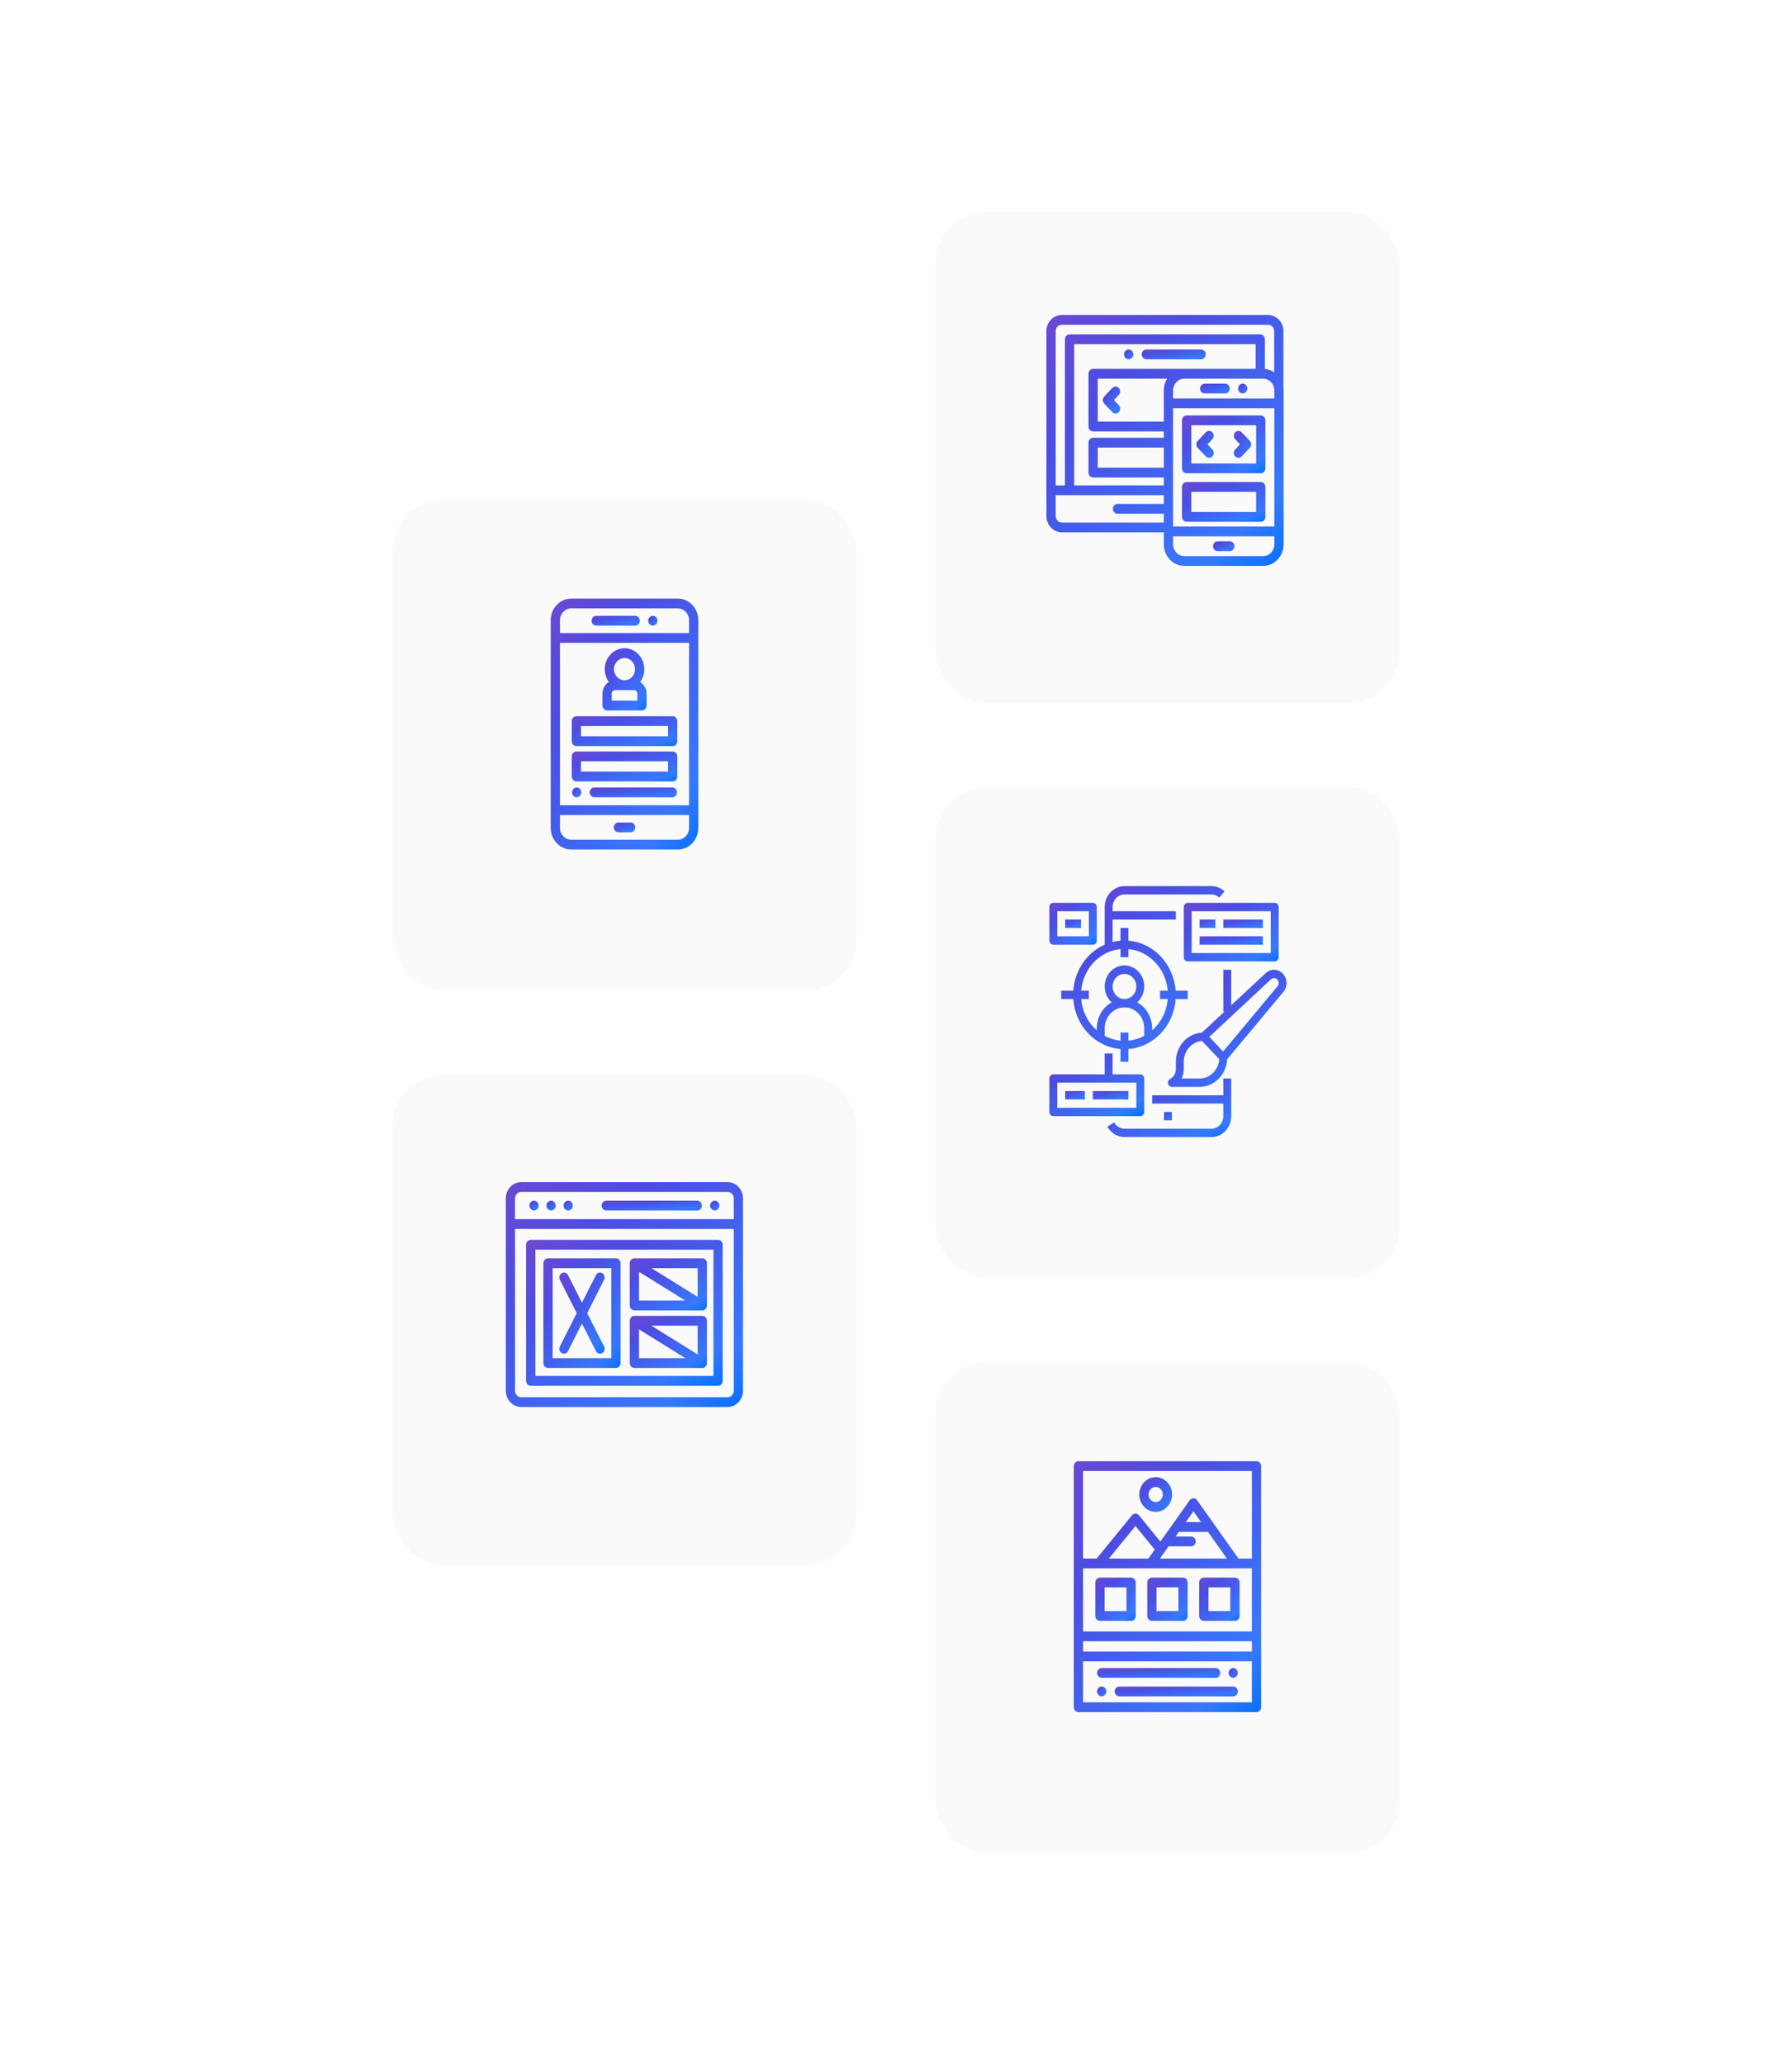<svg width="343" height="395" viewBox="0 0 343 395" fill="none" xmlns="http://www.w3.org/2000/svg">
<g filter="url(#filter0_d_54_851)">
<rect x="75.075" y="91.5" width="88.924" height="94" rx="10" fill="#FAFAFA"/>
</g>
<g clip-path="url(#clip0_54_851)">
<path d="M129.741 114.5H109.333C107.169 114.5 105.409 116.361 105.409 118.648V158.352C105.409 160.639 107.169 162.5 109.333 162.5H129.741C131.905 162.5 133.665 160.639 133.665 158.352V118.648C133.665 116.361 131.905 114.5 129.741 114.5ZM131.892 158.352C131.892 159.605 130.927 160.625 129.741 160.625H109.333C108.147 160.625 107.182 159.605 107.182 158.352V155.906H131.892V158.352ZM131.892 154.031H107.182V122.969H131.892V154.031ZM131.892 121.094H107.182V118.648C107.182 117.395 108.147 116.375 109.333 116.375H129.741C130.927 116.375 131.892 117.395 131.892 118.648V121.094Z" fill="url(#paint0_linear_54_851)"/>
<path d="M125.824 118.552C125.812 118.492 125.796 118.433 125.773 118.377C125.751 118.319 125.724 118.265 125.692 118.214C125.659 118.163 125.622 118.115 125.581 118.072C125.54 118.029 125.495 117.989 125.446 117.956C125.398 117.922 125.347 117.893 125.294 117.869C125.239 117.846 125.185 117.827 125.128 117.815C125.013 117.791 124.895 117.791 124.781 117.815C124.724 117.827 124.668 117.846 124.615 117.869C124.561 117.893 124.51 117.922 124.462 117.956C124.413 117.989 124.368 118.029 124.327 118.072C124.286 118.115 124.249 118.163 124.217 118.214C124.185 118.265 124.158 118.319 124.135 118.377C124.113 118.433 124.096 118.492 124.085 118.552C124.073 118.612 124.067 118.674 124.067 118.735C124.067 118.796 124.073 118.857 124.085 118.917C124.096 118.977 124.113 119.037 124.135 119.093C124.158 119.15 124.185 119.204 124.217 119.255C124.249 119.307 124.286 119.354 124.327 119.397C124.368 119.441 124.413 119.48 124.462 119.514C124.51 119.547 124.561 119.577 124.615 119.6C124.668 119.623 124.724 119.641 124.781 119.653C124.838 119.666 124.896 119.672 124.954 119.672C125.011 119.672 125.07 119.666 125.128 119.653C125.185 119.641 125.239 119.623 125.294 119.6C125.347 119.577 125.398 119.547 125.446 119.514C125.495 119.48 125.54 119.441 125.581 119.397C125.622 119.354 125.659 119.307 125.692 119.255C125.724 119.204 125.751 119.15 125.773 119.093C125.796 119.037 125.812 118.977 125.824 118.917C125.835 118.857 125.841 118.796 125.841 118.735C125.841 118.674 125.835 118.612 125.824 118.552Z" fill="url(#paint1_linear_54_851)"/>
<path d="M121.584 117.797H114.12C113.63 117.797 113.233 118.217 113.233 118.735C113.233 119.252 113.63 119.672 114.12 119.672H121.584C122.074 119.672 122.471 119.252 122.471 118.735C122.471 118.217 122.074 117.797 121.584 117.797Z" fill="url(#paint2_linear_54_851)"/>
<path d="M120.706 157.328H118.368C117.879 157.328 117.482 157.748 117.482 158.265C117.482 158.783 117.879 159.203 118.368 159.203H120.706C121.195 159.203 121.593 158.783 121.593 158.265C121.593 157.748 121.195 157.328 120.706 157.328Z" fill="url(#paint3_linear_54_851)"/>
<path d="M111.257 151.382C111.246 151.322 111.229 151.263 111.207 151.207C111.185 151.15 111.157 151.095 111.125 151.045C111.092 150.993 111.055 150.945 111.014 150.902C110.809 150.685 110.503 150.584 110.214 150.646C110.158 150.657 110.102 150.676 110.048 150.7C109.994 150.723 109.943 150.752 109.895 150.786C109.846 150.82 109.801 150.859 109.76 150.902C109.719 150.945 109.682 150.993 109.65 151.045C109.618 151.095 109.591 151.15 109.569 151.207C109.546 151.263 109.53 151.322 109.518 151.382C109.507 151.442 109.5 151.504 109.5 151.565C109.5 151.626 109.507 151.688 109.518 151.748C109.53 151.808 109.546 151.867 109.569 151.924C109.591 151.98 109.618 152.035 109.65 152.085C109.682 152.137 109.719 152.185 109.76 152.228C109.801 152.271 109.846 152.31 109.895 152.344C109.943 152.379 109.994 152.407 110.048 152.43C110.102 152.454 110.158 152.472 110.214 152.484C110.271 152.496 110.33 152.502 110.387 152.502C110.621 152.502 110.849 152.402 111.014 152.228C111.18 152.053 111.274 151.812 111.274 151.565C111.274 151.504 111.269 151.442 111.257 151.382Z" fill="url(#paint4_linear_54_851)"/>
<path d="M128.687 150.627H113.758C113.268 150.627 112.871 151.047 112.871 151.565C112.871 152.083 113.268 152.502 113.758 152.502H128.687C129.176 152.502 129.574 152.083 129.574 151.565C129.574 151.047 129.176 150.627 128.687 150.627Z" fill="url(#paint5_linear_54_851)"/>
<path d="M122.528 130.456C123.027 129.778 123.326 128.926 123.326 128.002C123.326 125.793 121.626 123.997 119.537 123.997C117.448 123.997 115.748 125.793 115.748 128.002C115.748 128.926 116.046 129.778 116.546 130.456C115.814 130.891 115.318 131.719 115.318 132.667V134.956C115.318 135.474 115.715 135.894 116.205 135.894H122.869C123.358 135.894 123.756 135.474 123.756 134.956V132.667C123.756 131.719 123.26 130.891 122.528 130.456ZM119.537 125.872C120.648 125.872 121.552 126.827 121.552 128.002C121.552 129.176 120.648 130.132 119.537 130.132C118.426 130.132 117.522 129.177 117.522 128.002C117.522 126.827 118.426 125.872 119.537 125.872ZM121.982 134.019H117.092V132.667C117.092 132.303 117.372 132.007 117.717 132.007H121.357C121.702 132.007 121.982 132.303 121.982 132.667V134.019Z" fill="url(#paint6_linear_54_851)"/>
<path d="M128.758 137H110.317C109.827 137 109.43 137.42 109.43 137.937V141.781C109.43 142.299 109.827 142.719 110.317 142.719H128.757C129.247 142.719 129.644 142.299 129.644 141.781V137.937C129.644 137.42 129.247 137 128.758 137ZM111.204 140.844V138.875H127.871V140.844H111.204Z" fill="url(#paint7_linear_54_851)"/>
<path d="M128.758 143.75H110.317C109.827 143.75 109.43 144.17 109.43 144.687V148.531C109.43 149.049 109.827 149.469 110.317 149.469H128.757C129.247 149.469 129.644 149.049 129.644 148.531V144.687C129.644 144.17 129.247 143.75 128.758 143.75ZM111.204 147.594V145.625H127.871V147.594H111.204Z" fill="url(#paint8_linear_54_851)"/>
</g>
<g filter="url(#filter1_d_54_851)">
<rect x="75.075" y="201.5" width="88.924" height="94" rx="10" fill="#FAFAFA"/>
</g>
<g clip-path="url(#clip1_54_851)">
<path d="M139.258 226.113H99.771C98.138 226.113 96.811 227.517 96.811 229.242V266.008C96.811 267.733 98.138 269.137 99.771 269.137H139.258C140.89 269.137 142.218 267.733 142.218 266.008V229.242C142.218 227.517 140.89 226.113 139.258 226.113ZM140.445 266.008C140.445 266.699 139.912 267.262 139.258 267.262H99.771C99.116 267.262 98.584 266.699 98.584 266.008V235.077H140.445V266.008ZM140.445 233.202H98.584V229.242C98.584 228.551 99.116 227.988 99.771 227.988H139.258C139.912 227.988 140.445 228.55 140.445 229.242V233.202Z" fill="url(#paint9_linear_54_851)"/>
<path d="M137.685 230.423C137.675 230.363 137.657 230.304 137.635 230.247C137.613 230.191 137.586 230.136 137.554 230.085C137.522 230.034 137.484 229.986 137.443 229.943C137.403 229.9 137.357 229.86 137.309 229.827C137.261 229.793 137.209 229.764 137.156 229.74C137.102 229.717 137.046 229.699 136.99 229.687C136.876 229.662 136.758 229.662 136.643 229.687C136.587 229.699 136.531 229.717 136.478 229.74C136.424 229.764 136.372 229.793 136.324 229.827C136.275 229.86 136.23 229.9 136.189 229.943C136.149 229.986 136.111 230.034 136.079 230.085C136.048 230.136 136.02 230.191 135.998 230.247C135.976 230.304 135.959 230.363 135.947 230.423C135.936 230.483 135.93 230.545 135.93 230.606C135.93 230.667 135.936 230.728 135.947 230.789C135.959 230.849 135.976 230.907 135.998 230.965C136.02 231.021 136.048 231.075 136.079 231.126C136.111 231.177 136.149 231.225 136.189 231.268C136.23 231.312 136.275 231.351 136.324 231.386C136.372 231.419 136.424 231.448 136.478 231.472C136.531 231.495 136.587 231.513 136.643 231.525C136.7 231.537 136.759 231.543 136.816 231.543C137.05 231.543 137.278 231.444 137.443 231.268C137.484 231.225 137.521 231.177 137.554 231.126C137.586 231.075 137.613 231.021 137.635 230.965C137.657 230.907 137.675 230.849 137.685 230.789C137.697 230.728 137.703 230.667 137.703 230.606C137.703 230.545 137.697 230.483 137.685 230.423Z" fill="url(#paint10_linear_54_851)"/>
<path d="M133.456 229.668H116.049C115.559 229.668 115.162 230.088 115.162 230.606C115.162 231.124 115.559 231.543 116.049 231.543H133.456C133.946 231.543 134.343 231.124 134.343 230.606C134.343 230.088 133.946 229.668 133.456 229.668Z" fill="url(#paint11_linear_54_851)"/>
<path d="M106.355 230.423C106.344 230.363 106.327 230.304 106.304 230.247C106.282 230.191 106.255 230.136 106.223 230.085C106.19 230.034 106.154 229.986 106.112 229.943C106.071 229.9 106.026 229.86 105.977 229.827C105.929 229.793 105.878 229.764 105.825 229.74C105.771 229.717 105.715 229.699 105.659 229.687C105.544 229.662 105.426 229.662 105.312 229.687C105.255 229.699 105.199 229.717 105.146 229.74C105.092 229.764 105.041 229.793 104.993 229.827C104.944 229.86 104.899 229.9 104.858 229.943C104.817 229.986 104.78 230.034 104.748 230.085C104.716 230.136 104.689 230.191 104.666 230.247C104.644 230.304 104.627 230.363 104.616 230.423C104.604 230.483 104.598 230.545 104.598 230.606C104.598 230.667 104.604 230.728 104.616 230.789C104.627 230.848 104.644 230.907 104.666 230.965C104.689 231.021 104.716 231.075 104.748 231.126C104.78 231.177 104.817 231.225 104.858 231.268C104.899 231.312 104.944 231.351 104.993 231.386C105.041 231.419 105.092 231.448 105.146 231.472C105.199 231.495 105.255 231.513 105.312 231.525C105.369 231.537 105.427 231.543 105.485 231.543C105.543 231.543 105.601 231.537 105.659 231.525C105.715 231.513 105.771 231.495 105.825 231.472C105.878 231.448 105.929 231.419 105.977 231.386C106.026 231.351 106.071 231.312 106.112 231.268C106.153 231.225 106.19 231.177 106.223 231.126C106.255 231.075 106.282 231.021 106.304 230.965C106.327 230.907 106.343 230.849 106.355 230.789C106.367 230.728 106.372 230.667 106.372 230.606C106.372 230.545 106.366 230.483 106.355 230.423Z" fill="url(#paint12_linear_54_851)"/>
<path d="M109.628 230.423C109.617 230.363 109.599 230.304 109.577 230.247C109.555 230.19 109.527 230.136 109.496 230.085C109.464 230.034 109.426 229.986 109.386 229.943C109.345 229.9 109.299 229.86 109.251 229.827C109.203 229.793 109.151 229.764 109.097 229.74C109.044 229.717 108.988 229.699 108.931 229.687C108.817 229.662 108.7 229.662 108.585 229.687C108.529 229.699 108.473 229.717 108.419 229.74C108.366 229.764 108.314 229.793 108.266 229.827C108.218 229.86 108.172 229.9 108.131 229.943C108.091 229.986 108.053 230.034 108.021 230.085C107.989 230.136 107.961 230.19 107.939 230.247C107.917 230.304 107.9 230.363 107.888 230.423C107.877 230.483 107.872 230.545 107.872 230.606C107.872 230.853 107.967 231.094 108.131 231.268C108.172 231.312 108.218 231.351 108.266 231.386C108.314 231.419 108.366 231.448 108.419 231.472C108.473 231.495 108.529 231.513 108.585 231.525C108.642 231.537 108.701 231.543 108.759 231.543C108.816 231.543 108.875 231.537 108.932 231.525C108.988 231.513 109.044 231.495 109.097 231.472C109.151 231.448 109.203 231.419 109.251 231.386C109.3 231.351 109.345 231.312 109.386 231.268C109.55 231.094 109.645 230.853 109.645 230.606C109.645 230.545 109.639 230.483 109.628 230.423Z" fill="url(#paint13_linear_54_851)"/>
<path d="M102.839 229.943C102.634 229.725 102.327 229.626 102.039 229.687C101.983 229.699 101.927 229.717 101.873 229.74C101.819 229.764 101.768 229.793 101.72 229.827C101.671 229.86 101.626 229.9 101.585 229.943C101.545 229.986 101.507 230.034 101.474 230.085C101.443 230.136 101.415 230.19 101.393 230.247C101.371 230.304 101.354 230.363 101.342 230.423C101.331 230.483 101.326 230.545 101.326 230.606C101.326 230.667 101.331 230.728 101.342 230.789C101.354 230.848 101.371 230.907 101.393 230.965C101.415 231.021 101.443 231.075 101.474 231.126C101.507 231.177 101.545 231.225 101.585 231.268C101.626 231.312 101.671 231.351 101.72 231.386C101.768 231.419 101.819 231.448 101.873 231.472C101.927 231.495 101.983 231.513 102.039 231.525C102.096 231.537 102.155 231.543 102.212 231.543C102.446 231.543 102.674 231.444 102.839 231.268C103.004 231.094 103.099 230.852 103.099 230.606C103.099 230.359 103.004 230.117 102.839 229.943Z" fill="url(#paint14_linear_54_851)"/>
<path d="M137.446 237.161H101.583C101.094 237.161 100.696 237.581 100.696 238.098V264.13C100.696 264.648 101.094 265.068 101.583 265.068H137.446C137.935 265.068 138.332 264.648 138.332 264.13V238.098C138.332 237.581 137.935 237.161 137.446 237.161ZM136.559 263.193H102.47V239.036H136.559V263.193Z" fill="url(#paint15_linear_54_851)"/>
<path d="M117.891 240.697H104.895C104.406 240.697 104.008 241.117 104.008 241.635V260.729C104.008 261.247 104.406 261.666 104.895 261.666H117.891C118.381 261.666 118.778 261.247 118.778 260.729V241.635C118.778 241.117 118.381 240.697 117.891 240.697ZM117.004 259.792H105.782V242.572H117.004V259.792Z" fill="url(#paint16_linear_54_851)"/>
<path d="M112.398 251.182L115.625 244.797C115.856 244.34 115.693 243.772 115.261 243.528C114.829 243.284 114.291 243.457 114.061 243.914L111.393 249.192L108.725 243.914C108.494 243.457 107.957 243.284 107.525 243.528C107.093 243.772 106.93 244.34 107.161 244.797L110.388 251.182L107.161 257.567C106.93 258.023 107.093 258.591 107.525 258.835C107.658 258.911 107.801 258.946 107.942 258.946C108.259 258.946 108.565 258.766 108.725 258.45L111.393 253.172L114.061 258.45C114.22 258.766 114.527 258.946 114.844 258.946C114.985 258.946 115.128 258.911 115.261 258.835C115.693 258.591 115.856 258.023 115.625 257.567L112.398 251.182Z" fill="url(#paint17_linear_54_851)"/>
<path d="M134.425 240.697H121.429C121.422 240.697 121.414 240.698 121.406 240.698C121.39 240.699 121.373 240.7 121.356 240.701C121.342 240.702 121.328 240.704 121.314 240.706C121.3 240.708 121.286 240.71 121.273 240.713C121.257 240.716 121.241 240.719 121.225 240.723C121.214 240.726 121.202 240.729 121.191 240.733C121.174 240.738 121.158 240.743 121.142 240.749C121.131 240.753 121.12 240.757 121.109 240.761C121.094 240.768 121.078 240.774 121.063 240.782C121.052 240.787 121.04 240.793 121.029 240.799C121.015 240.806 121.002 240.814 120.989 240.822C120.977 240.829 120.964 240.837 120.952 240.846C120.941 240.853 120.93 240.861 120.919 240.869C120.906 240.879 120.893 240.889 120.88 240.9C120.871 240.907 120.862 240.915 120.853 240.923C120.84 240.935 120.828 240.947 120.816 240.959C120.807 240.968 120.798 240.977 120.79 240.987C120.779 240.999 120.768 241.011 120.758 241.024C120.748 241.035 120.74 241.047 120.731 241.059C120.722 241.07 120.714 241.082 120.706 241.094C120.696 241.109 120.687 241.124 120.678 241.139C120.674 241.146 120.669 241.152 120.665 241.159C120.663 241.163 120.661 241.168 120.659 241.172C120.65 241.188 120.642 241.205 120.634 241.222C120.629 241.233 120.624 241.244 120.619 241.255C120.612 241.272 120.606 241.288 120.6 241.305C120.596 241.318 120.591 241.33 120.587 241.344C120.582 241.358 120.579 241.373 120.575 241.388C120.571 241.403 120.567 241.419 120.563 241.435C120.561 241.447 120.559 241.46 120.557 241.473C120.554 241.491 120.551 241.51 120.549 241.528C120.548 241.539 120.547 241.551 120.546 241.562C120.545 241.582 120.543 241.602 120.543 241.622C120.543 241.626 120.543 241.63 120.543 241.635V249.721C120.543 250.239 120.94 250.658 121.429 250.658H134.422C134.423 250.658 134.424 250.658 134.424 250.658C134.426 250.658 134.429 250.658 134.431 250.658C134.464 250.658 134.497 250.655 134.529 250.651C134.538 250.65 134.547 250.648 134.556 250.647C134.583 250.643 134.609 250.637 134.635 250.631C134.644 250.629 134.652 250.626 134.661 250.624C134.689 250.615 134.717 250.606 134.744 250.595C134.749 250.592 134.755 250.591 134.76 250.588C134.793 250.574 134.824 250.559 134.854 250.541C134.861 250.537 134.867 250.532 134.874 250.528C134.896 250.514 134.919 250.499 134.94 250.483C134.95 250.476 134.96 250.468 134.969 250.46C134.989 250.444 135.007 250.427 135.025 250.41C135.033 250.402 135.041 250.395 135.048 250.388C135.072 250.363 135.095 250.336 135.116 250.308C135.121 250.301 135.127 250.293 135.132 250.285C135.149 250.261 135.165 250.236 135.18 250.21C135.183 250.205 135.187 250.201 135.189 250.196C135.192 250.192 135.193 250.188 135.196 250.184C135.204 250.167 135.213 250.151 135.22 250.133C135.226 250.122 135.231 250.111 135.236 250.1C135.242 250.084 135.248 250.067 135.254 250.051C135.259 250.038 135.264 250.025 135.268 250.012C135.272 249.997 135.276 249.983 135.28 249.968C135.284 249.952 135.288 249.937 135.291 249.921C135.294 249.908 135.296 249.895 135.298 249.883C135.301 249.864 135.304 249.846 135.306 249.828C135.307 249.816 135.308 249.805 135.309 249.793C135.31 249.773 135.311 249.754 135.311 249.734C135.312 249.729 135.312 249.725 135.312 249.721V241.635C135.312 241.117 134.915 240.697 134.425 240.697ZM122.316 248.783V243.275L131.17 248.783H122.316ZM133.538 248.081L124.685 242.572H133.538V248.081Z" fill="url(#paint18_linear_54_851)"/>
<path d="M134.425 251.706H121.429C121.422 251.706 121.415 251.707 121.407 251.707C121.39 251.707 121.373 251.708 121.356 251.71C121.342 251.711 121.328 251.712 121.315 251.714C121.3 251.716 121.286 251.718 121.272 251.721C121.257 251.724 121.241 251.728 121.226 251.731C121.214 251.734 121.202 251.738 121.19 251.741C121.174 251.746 121.158 251.751 121.142 251.757C121.131 251.761 121.12 251.765 121.108 251.77C121.093 251.776 121.078 251.783 121.064 251.79C121.052 251.795 121.04 251.801 121.028 251.808C121.015 251.815 121.002 251.822 120.99 251.83C120.977 251.837 120.964 251.846 120.951 251.854C120.941 251.862 120.93 251.869 120.92 251.877C120.906 251.887 120.893 251.897 120.88 251.908C120.871 251.916 120.862 251.924 120.853 251.932C120.84 251.943 120.827 251.955 120.815 251.968C120.806 251.977 120.798 251.986 120.79 251.995C120.779 252.007 120.768 252.019 120.757 252.032C120.748 252.044 120.739 252.055 120.731 252.067C120.722 252.079 120.714 252.09 120.705 252.103C120.696 252.117 120.687 252.132 120.678 252.147C120.674 252.154 120.669 252.16 120.665 252.167C120.663 252.171 120.661 252.176 120.659 252.18C120.65 252.196 120.642 252.213 120.634 252.23C120.629 252.241 120.623 252.252 120.619 252.264C120.612 252.28 120.606 252.296 120.6 252.313C120.595 252.326 120.591 252.339 120.587 252.352C120.582 252.366 120.578 252.381 120.575 252.396C120.571 252.411 120.566 252.427 120.563 252.443C120.561 252.455 120.559 252.468 120.557 252.481C120.554 252.499 120.551 252.518 120.549 252.536C120.547 252.547 120.547 252.559 120.546 252.57C120.544 252.59 120.543 252.61 120.543 252.63C120.543 252.634 120.542 252.638 120.542 252.643V260.729C120.542 261.247 120.939 261.666 121.429 261.666H134.422C134.423 261.666 134.423 261.667 134.424 261.667C134.426 261.667 134.428 261.666 134.43 261.666C134.464 261.666 134.496 261.663 134.529 261.659C134.538 261.658 134.547 261.656 134.556 261.655C134.583 261.651 134.609 261.646 134.634 261.639C134.643 261.637 134.652 261.634 134.661 261.632C134.689 261.623 134.717 261.614 134.744 261.603C134.749 261.601 134.755 261.599 134.76 261.596C134.792 261.583 134.824 261.567 134.854 261.549C134.861 261.545 134.867 261.541 134.873 261.537C134.896 261.522 134.918 261.507 134.94 261.491C134.95 261.484 134.959 261.476 134.969 261.468C134.988 261.452 135.007 261.435 135.025 261.418C135.032 261.41 135.04 261.403 135.048 261.396C135.072 261.371 135.094 261.344 135.116 261.316C135.121 261.309 135.126 261.301 135.132 261.293C135.149 261.269 135.165 261.244 135.18 261.218C135.183 261.213 135.187 261.209 135.189 261.204C135.191 261.2 135.193 261.196 135.195 261.192C135.204 261.176 135.212 261.159 135.22 261.142C135.225 261.13 135.231 261.119 135.236 261.108C135.242 261.092 135.248 261.076 135.254 261.059C135.259 261.046 135.264 261.033 135.268 261.02C135.272 261.005 135.276 260.991 135.28 260.976C135.284 260.96 135.288 260.945 135.291 260.929C135.294 260.916 135.296 260.903 135.298 260.891C135.301 260.872 135.304 260.854 135.306 260.836C135.307 260.824 135.308 260.813 135.308 260.801C135.31 260.781 135.311 260.762 135.311 260.742C135.311 260.737 135.312 260.733 135.312 260.729V252.643C135.312 252.125 134.915 251.706 134.425 251.706ZM122.316 259.792V254.283L131.17 259.792H122.316ZM133.538 259.089L124.685 253.58H133.538V259.089Z" fill="url(#paint19_linear_54_851)"/>
</g>
<g filter="url(#filter2_d_54_851)">
<rect x="178.999" y="36.5" width="88.924" height="94" rx="10" fill="#FAFAFA"/>
</g>
<g clip-path="url(#clip2_54_851)">
<path d="M245.659 74.161V63.343C245.659 61.636 244.328 60.247 242.692 60.247H203.252C201.616 60.247 200.286 61.636 200.286 63.343V98.697C200.286 100.425 201.616 101.832 203.252 101.832H222.758V104.099C222.758 106.386 224.518 108.247 226.682 108.247H241.769C243.933 108.247 245.694 106.386 245.694 104.099V74.708C245.694 74.523 245.681 74.34 245.659 74.161ZM202.06 63.343C202.06 62.658 202.583 62.122 203.252 62.122H242.692C243.361 62.122 243.885 62.658 243.885 63.343V71.217C243.388 70.879 242.814 70.656 242.199 70.585C242.198 70.585 242.198 70.585 242.198 70.585C242.17 70.582 242.141 70.579 242.113 70.577C242.113 70.577 242.112 70.577 242.111 70.577V64.895C242.111 64.377 241.714 63.957 241.224 63.957H204.72C204.23 63.957 203.833 64.377 203.833 64.895V92.847H202.06V63.343ZM222.758 96.391H213.897C213.407 96.391 213.01 96.811 213.01 97.329C213.01 97.846 213.407 98.266 213.897 98.266H222.758V99.957H203.252C202.595 99.957 202.06 99.392 202.06 98.697V94.722H222.758V96.391ZM222.758 89.46H210.113V85.613H222.758V89.46ZM223.328 72.557C223.328 72.558 223.327 72.559 223.327 72.56C223.297 72.61 223.27 72.662 223.242 72.714C223.234 72.73 223.227 72.745 223.219 72.761C223.199 72.801 223.179 72.841 223.16 72.882C223.153 72.897 223.146 72.911 223.139 72.926C223.115 72.98 223.092 73.034 223.069 73.09C223.066 73.099 223.062 73.108 223.059 73.117C223.04 73.164 223.023 73.211 223.006 73.259C223 73.276 222.994 73.294 222.988 73.311C222.972 73.356 222.958 73.401 222.944 73.446C222.94 73.46 222.936 73.473 222.932 73.487C222.915 73.545 222.899 73.603 222.885 73.662C222.881 73.675 222.878 73.689 222.875 73.703C222.864 73.75 222.854 73.797 222.844 73.844C222.841 73.862 222.837 73.88 222.834 73.899C222.824 73.95 222.815 74.002 222.807 74.054C222.806 74.064 222.804 74.073 222.803 74.083C222.794 74.144 222.787 74.206 222.781 74.268C222.779 74.285 222.778 74.301 222.776 74.318C222.772 74.366 222.768 74.414 222.766 74.462C222.765 74.48 222.764 74.499 222.763 74.517C222.76 74.58 222.758 74.644 222.758 74.708V80.649H210.113V72.435H223.401C223.376 72.475 223.352 72.516 223.328 72.557ZM209.227 70.56C208.737 70.56 208.34 70.98 208.34 71.497V81.586C208.34 82.104 208.737 82.523 209.227 82.523H222.758V83.738H209.227C208.737 83.738 208.34 84.158 208.34 84.675V90.398C208.34 90.916 208.737 91.335 209.227 91.335H222.758V92.847H205.607V65.832H240.337V70.56H209.227ZM243.92 104.099C243.92 105.353 242.955 106.372 241.769 106.372H226.682C225.497 106.372 224.532 105.353 224.532 104.099V102.591H243.92V104.099ZM243.92 100.716H224.532V78.092H243.92V100.716ZM243.92 76.217H224.532V74.708C224.532 73.455 225.497 72.435 226.682 72.435H241.224H241.769C241.832 72.435 241.895 72.438 241.957 72.444C241.961 72.444 241.965 72.445 241.969 72.445C242.739 72.522 243.41 73.04 243.726 73.767C243.729 73.773 243.731 73.778 243.733 73.784C243.756 73.838 243.777 73.893 243.796 73.95C243.8 73.96 243.803 73.971 243.807 73.982C243.824 74.036 243.84 74.091 243.854 74.147C243.856 74.158 243.858 74.169 243.861 74.18C243.873 74.235 243.884 74.291 243.893 74.347C243.911 74.465 243.92 74.585 243.92 74.708V76.217Z" fill="url(#paint20_linear_54_851)"/>
<path d="M238.739 74.143C238.727 74.083 238.711 74.024 238.688 73.967C238.666 73.91 238.639 73.856 238.607 73.805C238.575 73.754 238.538 73.706 238.497 73.663C238.456 73.62 238.411 73.58 238.362 73.547C238.314 73.513 238.262 73.484 238.209 73.46C238.155 73.437 238.1 73.418 238.043 73.406C237.928 73.382 237.81 73.382 237.696 73.406C237.64 73.418 237.584 73.437 237.53 73.46C237.477 73.484 237.425 73.513 237.378 73.547C237.329 73.58 237.284 73.62 237.243 73.663C237.077 73.837 236.983 74.079 236.983 74.326C236.983 74.387 236.988 74.448 237 74.508C237.011 74.569 237.028 74.628 237.05 74.684C237.072 74.741 237.1 74.795 237.132 74.846C237.165 74.897 237.202 74.945 237.243 74.989C237.283 75.032 237.329 75.071 237.377 75.105C237.425 75.138 237.477 75.168 237.53 75.191C237.584 75.214 237.64 75.233 237.696 75.244C237.754 75.257 237.812 75.263 237.87 75.263C237.927 75.263 237.986 75.257 238.043 75.244C238.099 75.233 238.155 75.214 238.208 75.191C238.262 75.168 238.314 75.138 238.362 75.105C238.411 75.071 238.456 75.032 238.497 74.989C238.537 74.945 238.575 74.897 238.607 74.846C238.639 74.795 238.666 74.741 238.688 74.684C238.71 74.627 238.727 74.569 238.739 74.508C238.75 74.448 238.756 74.387 238.756 74.326C238.756 74.265 238.75 74.203 238.739 74.143Z" fill="url(#paint21_linear_54_851)"/>
<path d="M234.499 73.388H230.582C230.093 73.388 229.695 73.808 229.695 74.326C229.695 74.844 230.093 75.263 230.582 75.263H234.499C234.989 75.263 235.386 74.844 235.386 74.326C235.386 73.808 234.989 73.388 234.499 73.388Z" fill="url(#paint22_linear_54_851)"/>
<path d="M235.395 103.544H233.057C232.568 103.544 232.17 103.964 232.17 104.481C232.17 104.999 232.567 105.419 233.057 105.419H235.395C235.884 105.419 236.281 104.999 236.281 104.481C236.281 103.964 235.884 103.544 235.395 103.544Z" fill="url(#paint23_linear_54_851)"/>
<path d="M213.221 76.524L214.146 75.546C214.492 75.18 214.492 74.586 214.146 74.22C213.799 73.854 213.238 73.854 212.891 74.22L211.339 75.861C210.993 76.227 210.993 76.82 211.339 77.187L212.891 78.827C213.065 79.01 213.292 79.102 213.519 79.102C213.746 79.102 213.973 79.01 214.146 78.827C214.492 78.461 214.492 77.868 214.146 77.501L213.221 76.524Z" fill="url(#paint24_linear_54_851)"/>
<path d="M216.91 67.607C216.898 67.547 216.881 67.488 216.859 67.431C216.837 67.374 216.809 67.32 216.777 67.269C216.745 67.218 216.708 67.17 216.667 67.127C216.627 67.084 216.581 67.044 216.533 67.01C216.484 66.977 216.432 66.948 216.379 66.924C216.326 66.901 216.27 66.883 216.213 66.871C216.099 66.846 215.981 66.846 215.867 66.871C215.81 66.883 215.754 66.901 215.701 66.924C215.648 66.948 215.596 66.977 215.547 67.01C215.499 67.044 215.453 67.084 215.413 67.127C215.372 67.17 215.335 67.218 215.303 67.269C215.271 67.32 215.243 67.374 215.221 67.431C215.199 67.488 215.182 67.547 215.17 67.607C215.159 67.667 215.153 67.729 215.153 67.79C215.153 67.85 215.159 67.912 215.17 67.972C215.182 68.032 215.199 68.091 215.221 68.149C215.243 68.205 215.271 68.259 215.303 68.31C215.335 68.361 215.372 68.409 215.413 68.452C215.453 68.496 215.499 68.535 215.547 68.57C215.596 68.603 215.648 68.632 215.701 68.656C215.754 68.678 215.81 68.697 215.867 68.708C215.924 68.721 215.982 68.727 216.04 68.727C216.098 68.727 216.156 68.721 216.213 68.708C216.27 68.697 216.326 68.678 216.379 68.656C216.432 68.632 216.484 68.603 216.533 68.57C216.581 68.535 216.627 68.496 216.667 68.452C216.708 68.409 216.745 68.361 216.777 68.31C216.809 68.259 216.837 68.205 216.859 68.149C216.881 68.091 216.898 68.032 216.91 67.972C216.921 67.912 216.926 67.85 216.926 67.79C216.926 67.729 216.921 67.667 216.91 67.607Z" fill="url(#paint25_linear_54_851)"/>
<path d="M229.905 66.852H219.41C218.92 66.852 218.523 67.272 218.523 67.79C218.523 68.307 218.92 68.727 219.41 68.727H229.905C230.394 68.727 230.792 68.307 230.792 67.79C230.792 67.272 230.394 66.852 229.905 66.852Z" fill="url(#paint26_linear_54_851)"/>
<path d="M241.32 79.467H227.132C226.642 79.467 226.245 79.886 226.245 80.404V89.591C226.245 90.109 226.642 90.529 227.132 90.529H241.32C241.81 90.529 242.207 90.109 242.207 89.591V80.404C242.207 79.886 241.81 79.467 241.32 79.467ZM228.019 88.654V81.342H240.433V88.654H228.019Z" fill="url(#paint27_linear_54_851)"/>
<path d="M241.32 92.212H227.132C226.642 92.212 226.245 92.632 226.245 93.149V98.872C226.245 99.39 226.642 99.809 227.132 99.809H241.32C241.81 99.809 242.207 99.39 242.207 98.872V93.149C242.207 92.632 241.81 92.212 241.32 92.212ZM228.019 97.934V94.087H240.433V97.934H228.019Z" fill="url(#paint28_linear_54_851)"/>
<path d="M239.226 84.335L237.674 82.694C237.327 82.328 236.766 82.328 236.42 82.694C236.073 83.06 236.073 83.654 236.42 84.02L237.344 84.998L236.42 85.975C236.073 86.341 236.073 86.935 236.42 87.301C236.593 87.484 236.82 87.576 237.047 87.576C237.274 87.576 237.501 87.484 237.674 87.301L239.226 85.661C239.572 85.294 239.572 84.701 239.226 84.335Z" fill="url(#paint29_linear_54_851)"/>
<path d="M231.126 84.998L232.051 84.02C232.397 83.654 232.397 83.06 232.051 82.694C231.704 82.328 231.143 82.328 230.797 82.694L229.245 84.335C228.898 84.701 228.898 85.294 229.245 85.66L230.797 87.301C230.97 87.484 231.197 87.576 231.424 87.576C231.651 87.576 231.878 87.484 232.051 87.301C232.397 86.935 232.397 86.341 232.051 85.975L231.126 84.998Z" fill="url(#paint30_linear_54_851)"/>
</g>
<g filter="url(#filter3_d_54_851)">
<rect x="178.999" y="146.5" width="88.924" height="94" rx="10" fill="#FAFAFA"/>
</g>
<g clip-path="url(#clip3_54_851)">
<path d="M235.664 206.3H234.15V209.5H220.528V211.1H234.15V213.5C234.15 214.825 233.134 215.9 231.88 215.9H215.23C214.419 215.899 213.67 215.442 213.263 214.7L211.952 215.5C212.63 216.736 213.879 217.497 215.23 217.5H231.88C233.969 217.497 235.661 215.708 235.664 213.5V206.3Z" fill="url(#paint31_linear_54_851)"/>
<path d="M222.798 212.7H224.312V214.3H222.798V212.7Z" fill="url(#paint32_linear_54_851)"/>
<path d="M227.339 191.1V189.5H225.03C224.653 184.395 220.817 180.339 215.987 179.941V177.5H214.474V179.941C213.964 179.982 213.458 180.066 212.96 180.19V175.9H225.069V174.3H212.96V173.5C212.96 172.175 213.977 171.1 215.23 171.1H231.88C232.433 171.1 232.967 171.313 233.381 171.7L234.383 170.5C233.692 169.855 232.801 169.5 231.88 169.5H215.23C213.141 169.503 211.449 171.292 211.446 173.5V180.7C208.039 182.209 205.716 185.606 205.43 189.5H203.122V191.1H205.432C205.789 196.215 209.635 200.283 214.474 200.663V203.1H215.987V200.663C220.826 200.283 224.671 196.215 225.028 191.1H227.339ZM214.474 197.5V199.063C213.418 198.963 212.39 198.649 211.446 198.14V196.7C211.446 194.491 213.141 192.7 215.23 192.7C217.32 192.7 219.014 194.491 219.014 196.7V198.14C218.071 198.65 217.043 198.964 215.987 199.066V197.5H214.474ZM212.96 188.7C212.96 187.375 213.977 186.3 215.23 186.3C216.484 186.3 217.501 187.375 217.501 188.7C217.501 190.025 216.484 191.1 215.23 191.1C213.977 191.1 212.96 190.025 212.96 188.7ZM220.78 196.86C220.698 196.94 220.611 197.004 220.528 197.078V196.7C220.526 194.61 219.423 192.695 217.668 191.734C218.884 190.651 219.33 188.881 218.785 187.303C218.24 185.724 216.82 184.674 215.23 184.674C213.641 184.674 212.221 185.724 211.676 187.303C211.131 188.881 211.577 190.651 212.793 191.734C211.037 192.695 209.935 194.61 209.933 196.7V197.082C209.849 197.009 209.762 196.941 209.681 196.864C208.112 195.377 207.135 193.318 206.946 191.1H208.419V189.5H206.944C207.314 185.277 210.478 181.932 214.474 181.541V183.1H215.987V181.541C219.982 181.932 223.147 185.277 223.517 189.5H222.042V191.1H223.515C223.326 193.318 222.348 195.377 220.78 196.864V196.86Z" fill="url(#paint33_linear_54_851)"/>
<path d="M243.989 183.9C244.407 183.9 244.745 183.542 244.745 183.1V173.5C244.745 173.058 244.407 172.7 243.989 172.7H227.339C226.921 172.7 226.582 173.058 226.582 173.5V183.1C226.582 183.542 226.921 183.9 227.339 183.9H243.989ZM228.096 174.3H243.232V182.3H228.096V174.3Z" fill="url(#paint34_linear_54_851)"/>
<path d="M229.609 175.9H232.637V177.5H229.609V175.9Z" fill="url(#paint35_linear_54_851)"/>
<path d="M234.15 175.9H241.718V177.5H234.15V175.9Z" fill="url(#paint36_linear_54_851)"/>
<path d="M229.609 179.1H241.718V180.7H229.609V179.1Z" fill="url(#paint37_linear_54_851)"/>
<path d="M243.855 185.5C243.269 185.501 242.703 185.729 242.266 186.14L235.664 192.292V185.5H234.15V193.5H234.369L230.064 197.516C227.263 197.686 225.072 200.134 225.069 203.1V204.511C225.072 205.305 224.647 206.032 223.974 206.384C223.659 206.55 223.494 206.922 223.575 207.284C223.655 207.645 223.961 207.9 224.312 207.9H229.61C232.415 207.896 234.732 205.581 234.892 202.62L245.658 189.722C246.283 188.973 246.435 187.906 246.046 186.996C245.657 186.085 244.8 185.5 243.855 185.5ZM229.61 206.3H226.149C226.434 205.752 226.583 205.137 226.582 204.511V203.1C226.585 201.016 228.099 199.282 230.064 199.113L233.381 202.62C233.222 204.697 231.581 206.298 229.61 206.3ZM244.523 188.664L234.116 201.132L231.471 198.337L243.266 187.335C243.619 187.008 244.151 187.026 244.483 187.377C244.815 187.728 244.833 188.291 244.523 188.664Z" fill="url(#paint38_linear_54_851)"/>
<path d="M201.608 213.5H218.257C218.675 213.5 219.014 213.142 219.014 212.7V206.3C219.014 205.858 218.675 205.5 218.257 205.5H212.96V201.5H211.446V205.5H201.608C201.19 205.5 200.851 205.858 200.851 206.3V212.7C200.851 213.142 201.19 213.5 201.608 213.5ZM202.365 207.1H217.501V211.9H202.365V207.1Z" fill="url(#paint39_linear_54_851)"/>
<path d="M203.878 208.7H207.662V210.3H203.878V208.7Z" fill="url(#paint40_linear_54_851)"/>
<path d="M209.176 208.7H215.987V210.3H209.176V208.7Z" fill="url(#paint41_linear_54_851)"/>
<path d="M201.608 180.7H209.176C209.594 180.7 209.933 180.342 209.933 179.9V173.5C209.933 173.058 209.594 172.7 209.176 172.7H201.608C201.19 172.7 200.851 173.058 200.851 173.5V179.9C200.851 180.342 201.19 180.7 201.608 180.7ZM202.365 174.3H208.419V179.1H202.365V174.3Z" fill="url(#paint42_linear_54_851)"/>
<path d="M203.878 175.9H206.906V177.5H203.878V175.9Z" fill="url(#paint43_linear_54_851)"/>
</g>
<g filter="url(#filter4_d_54_851)">
<rect x="178.999" y="256.5" width="88.926" height="94" rx="10" fill="#FAFAFA"/>
</g>
<g clip-path="url(#clip4_54_851)">
<path d="M236.918 319.821C236.906 319.761 236.89 319.702 236.867 319.646C236.845 319.589 236.818 319.534 236.786 319.484C236.753 319.432 236.716 319.384 236.675 319.341C236.634 319.298 236.589 319.259 236.54 319.225C236.492 319.191 236.441 319.162 236.388 319.139C236.333 319.115 236.278 319.096 236.222 319.085C235.933 319.023 235.628 319.124 235.421 319.341C235.38 319.384 235.343 319.432 235.311 319.484C235.279 319.534 235.251 319.589 235.229 319.646C235.207 319.702 235.19 319.761 235.179 319.821C235.167 319.881 235.161 319.943 235.161 320.004C235.161 320.065 235.167 320.127 235.179 320.187C235.19 320.247 235.207 320.306 235.229 320.363C235.251 320.419 235.279 320.473 235.311 320.524C235.343 320.576 235.38 320.623 235.421 320.667C235.586 320.841 235.815 320.941 236.048 320.941C236.106 320.941 236.164 320.936 236.222 320.924C236.278 320.911 236.333 320.893 236.388 320.869C236.441 320.846 236.492 320.818 236.54 320.784C236.589 320.749 236.634 320.71 236.675 320.667C236.716 320.624 236.753 320.576 236.786 320.524C236.818 320.474 236.845 320.419 236.867 320.363C236.89 320.306 236.906 320.247 236.918 320.187C236.929 320.127 236.935 320.065 236.935 320.004C236.935 319.943 236.929 319.881 236.918 319.821Z" fill="url(#paint44_linear_54_851)"/>
<path d="M232.678 319.066H210.873C210.383 319.066 209.986 319.486 209.986 320.004C209.986 320.522 210.383 320.941 210.873 320.941H232.678C233.168 320.941 233.565 320.522 233.565 320.004C233.565 319.486 233.168 319.066 232.678 319.066Z" fill="url(#paint45_linear_54_851)"/>
<path d="M211.5 322.884C211.459 322.841 211.414 322.801 211.365 322.768C211.317 322.734 211.266 322.705 211.212 322.681C211.159 322.658 211.103 322.639 211.046 322.627C210.932 322.603 210.814 322.603 210.699 322.627C210.643 322.639 210.588 322.658 210.533 322.681C210.48 322.705 210.429 322.734 210.381 322.768C210.332 322.801 210.287 322.841 210.246 322.884C210.205 322.927 210.168 322.975 210.135 323.026C210.103 323.077 210.076 323.131 210.054 323.188C210.031 323.245 210.015 323.304 210.003 323.364C209.992 323.424 209.986 323.486 209.986 323.547C209.986 323.607 209.992 323.669 210.003 323.729C210.015 323.789 210.031 323.848 210.054 323.905C210.076 323.962 210.103 324.016 210.135 324.067C210.168 324.118 210.205 324.166 210.246 324.209C210.287 324.252 210.332 324.292 210.381 324.326C210.429 324.359 210.48 324.388 210.533 324.412C210.588 324.435 210.643 324.454 210.699 324.465C210.757 324.477 210.815 324.484 210.873 324.484C210.931 324.484 210.989 324.477 211.046 324.465C211.103 324.454 211.159 324.435 211.212 324.412C211.266 324.388 211.317 324.359 211.365 324.326C211.414 324.292 211.459 324.252 211.5 324.209C211.541 324.166 211.578 324.118 211.61 324.067C211.642 324.016 211.67 323.962 211.692 323.905C211.714 323.848 211.731 323.789 211.742 323.729C211.754 323.669 211.76 323.607 211.76 323.547C211.76 323.3 211.665 323.058 211.5 322.884Z" fill="url(#paint46_linear_54_851)"/>
<path d="M236.048 322.609H214.243C213.753 322.609 213.356 323.029 213.356 323.547C213.356 324.064 213.753 324.484 214.243 324.484H236.048C236.538 324.484 236.935 324.064 236.935 323.547C236.935 323.029 236.538 322.609 236.048 322.609Z" fill="url(#paint47_linear_54_851)"/>
<path d="M240.505 279.5H206.416C205.926 279.5 205.529 279.92 205.529 280.438V326.562C205.529 327.08 205.926 327.5 206.416 327.5H240.505C240.995 327.5 241.392 327.08 241.392 326.562V280.438C241.392 280.438 241.392 280.438 241.392 280.438C241.392 279.92 240.995 279.5 240.505 279.5ZM207.303 281.375H239.618V298.126H237.054L229.136 286.966C228.969 286.73 228.706 286.591 228.427 286.591C228.148 286.591 227.885 286.73 227.717 286.966L222.107 294.873L218.006 289.853C217.837 289.647 217.592 289.528 217.334 289.528C217.077 289.528 216.832 289.647 216.663 289.853L209.905 298.125H207.303V281.375ZM227.989 293.91H225.008L225.635 293.026H231.219L234.837 298.126H222.017L223.678 295.785H227.989C228.479 295.785 228.876 295.365 228.876 294.847C228.876 294.329 228.479 293.91 227.989 293.91ZM226.965 291.151L228.427 289.091L229.888 291.151H226.965ZM221.018 296.408L219.823 298.092L219.799 298.126H212.248L217.334 291.9L221.018 296.408ZM207.303 300.001H239.618V312.064H207.303V300.001ZM207.303 313.939H239.618V315.908H207.303V313.939ZM207.303 325.625V317.783H239.618V325.625H207.303Z" fill="url(#paint48_linear_54_851)"/>
<path d="M221.207 282.552C219.475 282.552 218.066 284.042 218.066 285.872C218.066 287.703 219.475 289.192 221.207 289.192C222.938 289.192 224.347 287.703 224.347 285.872C224.347 284.042 222.938 282.552 221.207 282.552ZM221.207 287.317C220.453 287.317 219.84 286.669 219.84 285.872C219.84 285.076 220.453 284.427 221.207 284.427C221.96 284.427 222.574 285.076 222.574 285.872C222.574 286.669 221.96 287.317 221.207 287.317Z" fill="url(#paint49_linear_54_851)"/>
<path d="M216.499 301.768H210.543C210.054 301.768 209.656 302.187 209.656 302.705V309.111C209.656 309.629 210.054 310.049 210.543 310.049H216.499C216.989 310.049 217.386 309.629 217.386 309.111V302.705C217.386 302.187 216.989 301.768 216.499 301.768ZM215.612 308.174H211.43V303.643H215.612V308.174Z" fill="url(#paint50_linear_54_851)"/>
<path d="M226.438 301.768H220.483C219.993 301.768 219.596 302.187 219.596 302.705V309.111C219.596 309.629 219.993 310.049 220.483 310.049H226.438C226.928 310.049 227.325 309.629 227.325 309.111V302.705C227.325 302.187 226.928 301.768 226.438 301.768ZM225.551 308.174H221.37V303.643H225.551V308.174Z" fill="url(#paint51_linear_54_851)"/>
<path d="M236.378 301.768H230.422C229.932 301.768 229.535 302.187 229.535 302.705V309.111C229.535 309.629 229.932 310.049 230.422 310.049H236.378C236.868 310.049 237.265 309.629 237.265 309.111V302.705C237.265 302.187 236.868 301.768 236.378 301.768ZM235.491 308.174H231.309V303.643H235.491V308.174Z" fill="url(#paint52_linear_54_851)"/>
</g>
<defs>
<filter id="filter0_d_54_851" x="35.075" y="55.5" width="168.924" height="174" filterUnits="userSpaceOnUse" color-interpolation-filters="sRGB">
<feFlood flood-opacity="0" result="BackgroundImageFix"/>
<feColorMatrix in="SourceAlpha" type="matrix" values="0 0 0 0 0 0 0 0 0 0 0 0 0 0 0 0 0 0 127 0" result="hardAlpha"/>
<feOffset dy="4"/>
<feGaussianBlur stdDeviation="20"/>
<feColorMatrix type="matrix" values="0 0 0 0 0 0 0 0 0 0 0 0 0 0 0 0 0 0 0.25 0"/>
<feBlend mode="normal" in2="BackgroundImageFix" result="effect1_dropShadow_54_851"/>
<feBlend mode="normal" in="SourceGraphic" in2="effect1_dropShadow_54_851" result="shape"/>
</filter>
<filter id="filter1_d_54_851" x="35.075" y="165.5" width="168.924" height="174" filterUnits="userSpaceOnUse" color-interpolation-filters="sRGB">
<feFlood flood-opacity="0" result="BackgroundImageFix"/>
<feColorMatrix in="SourceAlpha" type="matrix" values="0 0 0 0 0 0 0 0 0 0 0 0 0 0 0 0 0 0 127 0" result="hardAlpha"/>
<feOffset dy="4"/>
<feGaussianBlur stdDeviation="20"/>
<feColorMatrix type="matrix" values="0 0 0 0 0 0 0 0 0 0 0 0 0 0 0 0 0 0 0.25 0"/>
<feBlend mode="normal" in2="BackgroundImageFix" result="effect1_dropShadow_54_851"/>
<feBlend mode="normal" in="SourceGraphic" in2="effect1_dropShadow_54_851" result="shape"/>
</filter>
<filter id="filter2_d_54_851" x="138.999" y="0.5" width="168.924" height="174" filterUnits="userSpaceOnUse" color-interpolation-filters="sRGB">
<feFlood flood-opacity="0" result="BackgroundImageFix"/>
<feColorMatrix in="SourceAlpha" type="matrix" values="0 0 0 0 0 0 0 0 0 0 0 0 0 0 0 0 0 0 127 0" result="hardAlpha"/>
<feOffset dy="4"/>
<feGaussianBlur stdDeviation="20"/>
<feColorMatrix type="matrix" values="0 0 0 0 0 0 0 0 0 0 0 0 0 0 0 0 0 0 0.25 0"/>
<feBlend mode="normal" in2="BackgroundImageFix" result="effect1_dropShadow_54_851"/>
<feBlend mode="normal" in="SourceGraphic" in2="effect1_dropShadow_54_851" result="shape"/>
</filter>
<filter id="filter3_d_54_851" x="138.999" y="110.5" width="168.924" height="174" filterUnits="userSpaceOnUse" color-interpolation-filters="sRGB">
<feFlood flood-opacity="0" result="BackgroundImageFix"/>
<feColorMatrix in="SourceAlpha" type="matrix" values="0 0 0 0 0 0 0 0 0 0 0 0 0 0 0 0 0 0 127 0" result="hardAlpha"/>
<feOffset dy="4"/>
<feGaussianBlur stdDeviation="20"/>
<feColorMatrix type="matrix" values="0 0 0 0 0 0 0 0 0 0 0 0 0 0 0 0 0 0 0.25 0"/>
<feBlend mode="normal" in2="BackgroundImageFix" result="effect1_dropShadow_54_851"/>
<feBlend mode="normal" in="SourceGraphic" in2="effect1_dropShadow_54_851" result="shape"/>
</filter>
<filter id="filter4_d_54_851" x="138.999" y="220.5" width="168.926" height="174" filterUnits="userSpaceOnUse" color-interpolation-filters="sRGB">
<feFlood flood-opacity="0" result="BackgroundImageFix"/>
<feColorMatrix in="SourceAlpha" type="matrix" values="0 0 0 0 0 0 0 0 0 0 0 0 0 0 0 0 0 0 127 0" result="hardAlpha"/>
<feOffset dy="4"/>
<feGaussianBlur stdDeviation="20"/>
<feColorMatrix type="matrix" values="0 0 0 0 0 0 0 0 0 0 0 0 0 0 0 0 0 0 0.25 0"/>
<feBlend mode="normal" in2="BackgroundImageFix" result="effect1_dropShadow_54_851"/>
<feBlend mode="normal" in="SourceGraphic" in2="effect1_dropShadow_54_851" result="shape"/>
</filter>
<linearGradient id="paint0_linear_54_851" x1="105.409" y1="111.311" x2="150.627" y2="142.212" gradientUnits="userSpaceOnUse">
<stop offset="0.027" stop-color="#6C48D3"/>
<stop offset="0.288" stop-color="#4D4DE2"/>
<stop offset="0.809" stop-color="#3778FC"/>
<stop offset="0.967" stop-color="#0370FF"/>
</linearGradient>
<linearGradient id="paint1_linear_54_851" x1="124.067" y1="117.672" x2="125.955" y2="119.745" gradientUnits="userSpaceOnUse">
<stop offset="0.027" stop-color="#6C48D3"/>
<stop offset="0.288" stop-color="#4D4DE2"/>
<stop offset="0.809" stop-color="#3778FC"/>
<stop offset="0.967" stop-color="#0370FF"/>
</linearGradient>
<linearGradient id="paint2_linear_54_851" x1="113.233" y1="117.673" x2="113.876" y2="121.352" gradientUnits="userSpaceOnUse">
<stop offset="0.027" stop-color="#6C48D3"/>
<stop offset="0.288" stop-color="#4D4DE2"/>
<stop offset="0.809" stop-color="#3778FC"/>
<stop offset="0.967" stop-color="#0370FF"/>
</linearGradient>
<linearGradient id="paint3_linear_54_851" x1="117.482" y1="157.203" x2="118.772" y2="160.488" gradientUnits="userSpaceOnUse">
<stop offset="0.027" stop-color="#6C48D3"/>
<stop offset="0.288" stop-color="#4D4DE2"/>
<stop offset="0.809" stop-color="#3778FC"/>
<stop offset="0.967" stop-color="#0370FF"/>
</linearGradient>
<linearGradient id="paint4_linear_54_851" x1="109.5" y1="150.504" x2="111.387" y2="152.576" gradientUnits="userSpaceOnUse">
<stop offset="0.027" stop-color="#6C48D3"/>
<stop offset="0.288" stop-color="#4D4DE2"/>
<stop offset="0.809" stop-color="#3778FC"/>
<stop offset="0.967" stop-color="#0370FF"/>
</linearGradient>
<linearGradient id="paint5_linear_54_851" x1="112.871" y1="150.503" x2="113.234" y2="154.26" gradientUnits="userSpaceOnUse">
<stop offset="0.027" stop-color="#6C48D3"/>
<stop offset="0.288" stop-color="#4D4DE2"/>
<stop offset="0.809" stop-color="#3778FC"/>
<stop offset="0.967" stop-color="#0370FF"/>
</linearGradient>
<linearGradient id="paint6_linear_54_851" x1="115.318" y1="123.206" x2="127.124" y2="132.925" gradientUnits="userSpaceOnUse">
<stop offset="0.027" stop-color="#6C48D3"/>
<stop offset="0.288" stop-color="#4D4DE2"/>
<stop offset="0.809" stop-color="#3778FC"/>
<stop offset="0.967" stop-color="#0370FF"/>
</linearGradient>
<linearGradient id="paint7_linear_54_851" x1="109.43" y1="136.62" x2="112.09" y2="147.537" gradientUnits="userSpaceOnUse">
<stop offset="0.027" stop-color="#6C48D3"/>
<stop offset="0.288" stop-color="#4D4DE2"/>
<stop offset="0.809" stop-color="#3778FC"/>
<stop offset="0.967" stop-color="#0370FF"/>
</linearGradient>
<linearGradient id="paint8_linear_54_851" x1="109.43" y1="143.37" x2="112.09" y2="154.287" gradientUnits="userSpaceOnUse">
<stop offset="0.027" stop-color="#6C48D3"/>
<stop offset="0.288" stop-color="#4D4DE2"/>
<stop offset="0.809" stop-color="#3778FC"/>
<stop offset="0.967" stop-color="#0370FF"/>
</linearGradient>
<linearGradient id="paint9_linear_54_851" x1="96.811" y1="223.255" x2="139.432" y2="275.473" gradientUnits="userSpaceOnUse">
<stop offset="0.027" stop-color="#6C48D3"/>
<stop offset="0.288" stop-color="#4D4DE2"/>
<stop offset="0.809" stop-color="#3778FC"/>
<stop offset="0.967" stop-color="#0370FF"/>
</linearGradient>
<linearGradient id="paint10_linear_54_851" x1="135.93" y1="229.544" x2="137.817" y2="231.617" gradientUnits="userSpaceOnUse">
<stop offset="0.027" stop-color="#6C48D3"/>
<stop offset="0.288" stop-color="#4D4DE2"/>
<stop offset="0.809" stop-color="#3778FC"/>
<stop offset="0.967" stop-color="#0370FF"/>
</linearGradient>
<linearGradient id="paint11_linear_54_851" x1="115.162" y1="229.544" x2="115.479" y2="233.309" gradientUnits="userSpaceOnUse">
<stop offset="0.027" stop-color="#6C48D3"/>
<stop offset="0.288" stop-color="#4D4DE2"/>
<stop offset="0.809" stop-color="#3778FC"/>
<stop offset="0.967" stop-color="#0370FF"/>
</linearGradient>
<linearGradient id="paint12_linear_54_851" x1="104.598" y1="229.544" x2="106.485" y2="231.617" gradientUnits="userSpaceOnUse">
<stop offset="0.027" stop-color="#6C48D3"/>
<stop offset="0.288" stop-color="#4D4DE2"/>
<stop offset="0.809" stop-color="#3778FC"/>
<stop offset="0.967" stop-color="#0370FF"/>
</linearGradient>
<linearGradient id="paint13_linear_54_851" x1="107.872" y1="229.544" x2="109.759" y2="231.617" gradientUnits="userSpaceOnUse">
<stop offset="0.027" stop-color="#6C48D3"/>
<stop offset="0.288" stop-color="#4D4DE2"/>
<stop offset="0.809" stop-color="#3778FC"/>
<stop offset="0.967" stop-color="#0370FF"/>
</linearGradient>
<linearGradient id="paint14_linear_54_851" x1="101.326" y1="229.545" x2="103.212" y2="231.617" gradientUnits="userSpaceOnUse">
<stop offset="0.027" stop-color="#6C48D3"/>
<stop offset="0.288" stop-color="#4D4DE2"/>
<stop offset="0.809" stop-color="#3778FC"/>
<stop offset="0.967" stop-color="#0370FF"/>
</linearGradient>
<linearGradient id="paint15_linear_54_851" x1="100.696" y1="235.307" x2="126.299" y2="275.389" gradientUnits="userSpaceOnUse">
<stop offset="0.027" stop-color="#6C48D3"/>
<stop offset="0.288" stop-color="#4D4DE2"/>
<stop offset="0.809" stop-color="#3778FC"/>
<stop offset="0.967" stop-color="#0370FF"/>
</linearGradient>
<linearGradient id="paint16_linear_54_851" x1="104.008" y1="239.304" x2="124.789" y2="256.295" gradientUnits="userSpaceOnUse">
<stop offset="0.027" stop-color="#6C48D3"/>
<stop offset="0.288" stop-color="#4D4DE2"/>
<stop offset="0.809" stop-color="#3778FC"/>
<stop offset="0.967" stop-color="#0370FF"/>
</linearGradient>
<linearGradient id="paint17_linear_54_851" x1="107.056" y1="242.386" x2="121.391" y2="251.682" gradientUnits="userSpaceOnUse">
<stop offset="0.027" stop-color="#6C48D3"/>
<stop offset="0.288" stop-color="#4D4DE2"/>
<stop offset="0.809" stop-color="#3778FC"/>
<stop offset="0.967" stop-color="#0370FF"/>
</linearGradient>
<linearGradient id="paint18_linear_54_851" x1="120.543" y1="240.036" x2="129.293" y2="255.096" gradientUnits="userSpaceOnUse">
<stop offset="0.027" stop-color="#6C48D3"/>
<stop offset="0.288" stop-color="#4D4DE2"/>
<stop offset="0.809" stop-color="#3778FC"/>
<stop offset="0.967" stop-color="#0370FF"/>
</linearGradient>
<linearGradient id="paint19_linear_54_851" x1="120.542" y1="251.044" x2="129.292" y2="266.104" gradientUnits="userSpaceOnUse">
<stop offset="0.027" stop-color="#6C48D3"/>
<stop offset="0.288" stop-color="#4D4DE2"/>
<stop offset="0.809" stop-color="#3778FC"/>
<stop offset="0.967" stop-color="#0370FF"/>
</linearGradient>
<linearGradient id="paint20_linear_54_851" x1="200.286" y1="57.059" x2="248.609" y2="110.124" gradientUnits="userSpaceOnUse">
<stop offset="0.027" stop-color="#6C48D3"/>
<stop offset="0.288" stop-color="#4D4DE2"/>
<stop offset="0.809" stop-color="#3778FC"/>
<stop offset="0.967" stop-color="#0370FF"/>
</linearGradient>
<linearGradient id="paint21_linear_54_851" x1="236.983" y1="73.263" x2="238.871" y2="75.335" gradientUnits="userSpaceOnUse">
<stop offset="0.027" stop-color="#6C48D3"/>
<stop offset="0.288" stop-color="#4D4DE2"/>
<stop offset="0.809" stop-color="#3778FC"/>
<stop offset="0.967" stop-color="#0370FF"/>
</linearGradient>
<linearGradient id="paint22_linear_54_851" x1="229.695" y1="73.264" x2="230.691" y2="76.773" gradientUnits="userSpaceOnUse">
<stop offset="0.027" stop-color="#6C48D3"/>
<stop offset="0.288" stop-color="#4D4DE2"/>
<stop offset="0.809" stop-color="#3778FC"/>
<stop offset="0.967" stop-color="#0370FF"/>
</linearGradient>
<linearGradient id="paint23_linear_54_851" x1="232.17" y1="103.419" x2="233.461" y2="106.704" gradientUnits="userSpaceOnUse">
<stop offset="0.027" stop-color="#6C48D3"/>
<stop offset="0.288" stop-color="#4D4DE2"/>
<stop offset="0.809" stop-color="#3778FC"/>
<stop offset="0.967" stop-color="#0370FF"/>
</linearGradient>
<linearGradient id="paint24_linear_54_851" x1="211.08" y1="73.603" x2="216.082" y2="77.349" gradientUnits="userSpaceOnUse">
<stop offset="0.027" stop-color="#6C48D3"/>
<stop offset="0.288" stop-color="#4D4DE2"/>
<stop offset="0.809" stop-color="#3778FC"/>
<stop offset="0.967" stop-color="#0370FF"/>
</linearGradient>
<linearGradient id="paint25_linear_54_851" x1="215.153" y1="66.728" x2="217.04" y2="68.801" gradientUnits="userSpaceOnUse">
<stop offset="0.027" stop-color="#6C48D3"/>
<stop offset="0.288" stop-color="#4D4DE2"/>
<stop offset="0.809" stop-color="#3778FC"/>
<stop offset="0.967" stop-color="#0370FF"/>
</linearGradient>
<linearGradient id="paint26_linear_54_851" x1="218.523" y1="66.728" x2="219.014" y2="70.455" gradientUnits="userSpaceOnUse">
<stop offset="0.027" stop-color="#6C48D3"/>
<stop offset="0.288" stop-color="#4D4DE2"/>
<stop offset="0.809" stop-color="#3778FC"/>
<stop offset="0.967" stop-color="#0370FF"/>
</linearGradient>
<linearGradient id="paint27_linear_54_851" x1="226.245" y1="78.732" x2="236.091" y2="95.224" gradientUnits="userSpaceOnUse">
<stop offset="0.027" stop-color="#6C48D3"/>
<stop offset="0.288" stop-color="#4D4DE2"/>
<stop offset="0.809" stop-color="#3778FC"/>
<stop offset="0.967" stop-color="#0370FF"/>
</linearGradient>
<linearGradient id="paint28_linear_54_851" x1="226.245" y1="91.707" x2="231.638" y2="104.86" gradientUnits="userSpaceOnUse">
<stop offset="0.027" stop-color="#6C48D3"/>
<stop offset="0.288" stop-color="#4D4DE2"/>
<stop offset="0.809" stop-color="#3778FC"/>
<stop offset="0.967" stop-color="#0370FF"/>
</linearGradient>
<linearGradient id="paint29_linear_54_851" x1="236.16" y1="82.077" x2="241.163" y2="85.823" gradientUnits="userSpaceOnUse">
<stop offset="0.027" stop-color="#6C48D3"/>
<stop offset="0.288" stop-color="#4D4DE2"/>
<stop offset="0.809" stop-color="#3778FC"/>
<stop offset="0.967" stop-color="#0370FF"/>
</linearGradient>
<linearGradient id="paint30_linear_54_851" x1="228.985" y1="82.077" x2="233.988" y2="85.823" gradientUnits="userSpaceOnUse">
<stop offset="0.027" stop-color="#6C48D3"/>
<stop offset="0.288" stop-color="#4D4DE2"/>
<stop offset="0.809" stop-color="#3778FC"/>
<stop offset="0.967" stop-color="#0370FF"/>
</linearGradient>
<linearGradient id="paint31_linear_54_851" x1="211.952" y1="205.556" x2="219.859" y2="224.988" gradientUnits="userSpaceOnUse">
<stop offset="0.027" stop-color="#6C48D3"/>
<stop offset="0.288" stop-color="#4D4DE2"/>
<stop offset="0.809" stop-color="#3778FC"/>
<stop offset="0.967" stop-color="#0370FF"/>
</linearGradient>
<linearGradient id="paint32_linear_54_851" x1="222.798" y1="212.594" x2="224.409" y2="214.363" gradientUnits="userSpaceOnUse">
<stop offset="0.027" stop-color="#6C48D3"/>
<stop offset="0.288" stop-color="#4D4DE2"/>
<stop offset="0.809" stop-color="#3778FC"/>
<stop offset="0.967" stop-color="#0370FF"/>
</linearGradient>
<linearGradient id="paint33_linear_54_851" x1="203.122" y1="167.268" x2="236.996" y2="203.853" gradientUnits="userSpaceOnUse">
<stop offset="0.027" stop-color="#6C48D3"/>
<stop offset="0.288" stop-color="#4D4DE2"/>
<stop offset="0.809" stop-color="#3778FC"/>
<stop offset="0.967" stop-color="#0370FF"/>
</linearGradient>
<linearGradient id="paint34_linear_54_851" x1="226.582" y1="171.956" x2="235.966" y2="189.621" gradientUnits="userSpaceOnUse">
<stop offset="0.027" stop-color="#6C48D3"/>
<stop offset="0.288" stop-color="#4D4DE2"/>
<stop offset="0.809" stop-color="#3778FC"/>
<stop offset="0.967" stop-color="#0370FF"/>
</linearGradient>
<linearGradient id="paint35_linear_54_851" x1="229.609" y1="175.794" x2="230.83" y2="178.474" gradientUnits="userSpaceOnUse">
<stop offset="0.027" stop-color="#6C48D3"/>
<stop offset="0.288" stop-color="#4D4DE2"/>
<stop offset="0.809" stop-color="#3778FC"/>
<stop offset="0.967" stop-color="#0370FF"/>
</linearGradient>
<linearGradient id="paint36_linear_54_851" x1="234.15" y1="175.794" x2="234.721" y2="178.926" gradientUnits="userSpaceOnUse">
<stop offset="0.027" stop-color="#6C48D3"/>
<stop offset="0.288" stop-color="#4D4DE2"/>
<stop offset="0.809" stop-color="#3778FC"/>
<stop offset="0.967" stop-color="#0370FF"/>
</linearGradient>
<linearGradient id="paint37_linear_54_851" x1="229.609" y1="178.994" x2="229.973" y2="182.188" gradientUnits="userSpaceOnUse">
<stop offset="0.027" stop-color="#6C48D3"/>
<stop offset="0.288" stop-color="#4D4DE2"/>
<stop offset="0.809" stop-color="#3778FC"/>
<stop offset="0.967" stop-color="#0370FF"/>
</linearGradient>
<linearGradient id="paint38_linear_54_851" x1="223.555" y1="184.012" x2="245.908" y2="210.313" gradientUnits="userSpaceOnUse">
<stop offset="0.027" stop-color="#6C48D3"/>
<stop offset="0.288" stop-color="#4D4DE2"/>
<stop offset="0.809" stop-color="#3778FC"/>
<stop offset="0.967" stop-color="#0370FF"/>
</linearGradient>
<linearGradient id="paint39_linear_54_851" x1="200.851" y1="200.703" x2="211.283" y2="219.033" gradientUnits="userSpaceOnUse">
<stop offset="0.027" stop-color="#6C48D3"/>
<stop offset="0.288" stop-color="#4D4DE2"/>
<stop offset="0.809" stop-color="#3778FC"/>
<stop offset="0.967" stop-color="#0370FF"/>
</linearGradient>
<linearGradient id="paint40_linear_54_851" x1="203.878" y1="208.594" x2="204.919" y2="211.45" gradientUnits="userSpaceOnUse">
<stop offset="0.027" stop-color="#6C48D3"/>
<stop offset="0.288" stop-color="#4D4DE2"/>
<stop offset="0.809" stop-color="#3778FC"/>
<stop offset="0.967" stop-color="#0370FF"/>
</linearGradient>
<linearGradient id="paint41_linear_54_851" x1="209.176" y1="208.594" x2="209.805" y2="211.702" gradientUnits="userSpaceOnUse">
<stop offset="0.027" stop-color="#6C48D3"/>
<stop offset="0.288" stop-color="#4D4DE2"/>
<stop offset="0.809" stop-color="#3778FC"/>
<stop offset="0.967" stop-color="#0370FF"/>
</linearGradient>
<linearGradient id="paint42_linear_54_851" x1="200.851" y1="172.169" x2="208.642" y2="182.435" gradientUnits="userSpaceOnUse">
<stop offset="0.027" stop-color="#6C48D3"/>
<stop offset="0.288" stop-color="#4D4DE2"/>
<stop offset="0.809" stop-color="#3778FC"/>
<stop offset="0.967" stop-color="#0370FF"/>
</linearGradient>
<linearGradient id="paint43_linear_54_851" x1="203.878" y1="175.794" x2="205.099" y2="178.474" gradientUnits="userSpaceOnUse">
<stop offset="0.027" stop-color="#6C48D3"/>
<stop offset="0.288" stop-color="#4D4DE2"/>
<stop offset="0.809" stop-color="#3778FC"/>
<stop offset="0.967" stop-color="#0370FF"/>
</linearGradient>
<linearGradient id="paint44_linear_54_851" x1="235.161" y1="318.943" x2="237.048" y2="321.015" gradientUnits="userSpaceOnUse">
<stop offset="0.027" stop-color="#6C48D3"/>
<stop offset="0.288" stop-color="#4D4DE2"/>
<stop offset="0.809" stop-color="#3778FC"/>
<stop offset="0.967" stop-color="#0370FF"/>
</linearGradient>
<linearGradient id="paint45_linear_54_851" x1="209.986" y1="318.942" x2="210.245" y2="322.716" gradientUnits="userSpaceOnUse">
<stop offset="0.027" stop-color="#6C48D3"/>
<stop offset="0.288" stop-color="#4D4DE2"/>
<stop offset="0.809" stop-color="#3778FC"/>
<stop offset="0.967" stop-color="#0370FF"/>
</linearGradient>
<linearGradient id="paint46_linear_54_851" x1="209.986" y1="322.485" x2="211.874" y2="324.558" gradientUnits="userSpaceOnUse">
<stop offset="0.027" stop-color="#6C48D3"/>
<stop offset="0.288" stop-color="#4D4DE2"/>
<stop offset="0.809" stop-color="#3778FC"/>
<stop offset="0.967" stop-color="#0370FF"/>
</linearGradient>
<linearGradient id="paint47_linear_54_851" x1="213.356" y1="322.485" x2="213.615" y2="326.259" gradientUnits="userSpaceOnUse">
<stop offset="0.027" stop-color="#6C48D3"/>
<stop offset="0.288" stop-color="#4D4DE2"/>
<stop offset="0.809" stop-color="#3778FC"/>
<stop offset="0.967" stop-color="#0370FF"/>
</linearGradient>
<linearGradient id="paint48_linear_54_851" x1="205.529" y1="276.311" x2="253.576" y2="317.983" gradientUnits="userSpaceOnUse">
<stop offset="0.027" stop-color="#6C48D3"/>
<stop offset="0.288" stop-color="#4D4DE2"/>
<stop offset="0.809" stop-color="#3778FC"/>
<stop offset="0.967" stop-color="#0370FF"/>
</linearGradient>
<linearGradient id="paint49_linear_54_851" x1="218.066" y1="282.111" x2="224.751" y2="289.452" gradientUnits="userSpaceOnUse">
<stop offset="0.027" stop-color="#6C48D3"/>
<stop offset="0.288" stop-color="#4D4DE2"/>
<stop offset="0.809" stop-color="#3778FC"/>
<stop offset="0.967" stop-color="#0370FF"/>
</linearGradient>
<linearGradient id="paint50_linear_54_851" x1="209.656" y1="301.217" x2="218.003" y2="310.261" gradientUnits="userSpaceOnUse">
<stop offset="0.027" stop-color="#6C48D3"/>
<stop offset="0.288" stop-color="#4D4DE2"/>
<stop offset="0.809" stop-color="#3778FC"/>
<stop offset="0.967" stop-color="#0370FF"/>
</linearGradient>
<linearGradient id="paint51_linear_54_851" x1="219.596" y1="301.217" x2="227.943" y2="310.261" gradientUnits="userSpaceOnUse">
<stop offset="0.027" stop-color="#6C48D3"/>
<stop offset="0.288" stop-color="#4D4DE2"/>
<stop offset="0.809" stop-color="#3778FC"/>
<stop offset="0.967" stop-color="#0370FF"/>
</linearGradient>
<linearGradient id="paint52_linear_54_851" x1="229.535" y1="301.217" x2="237.882" y2="310.261" gradientUnits="userSpaceOnUse">
<stop offset="0.027" stop-color="#6C48D3"/>
<stop offset="0.288" stop-color="#4D4DE2"/>
<stop offset="0.809" stop-color="#3778FC"/>
<stop offset="0.967" stop-color="#0370FF"/>
</linearGradient>
<clipPath id="clip0_54_851">
<rect width="45.408" height="48" fill="white" transform="translate(96.833 114.5)"/>
</clipPath>
<clipPath id="clip1_54_851">
<rect width="45.408" height="48" fill="white" transform="translate(96.811 223.625)"/>
</clipPath>
<clipPath id="clip2_54_851">
<rect width="45.408" height="48" fill="white" transform="translate(200.286 60.247)"/>
</clipPath>
<clipPath id="clip3_54_851">
<rect width="45.408" height="48" fill="white" transform="translate(200.757 169.5)"/>
</clipPath>
<clipPath id="clip4_54_851">
<rect width="45.408" height="48" fill="white" transform="translate(200.757 279.5)"/>
</clipPath>
</defs>
</svg>
